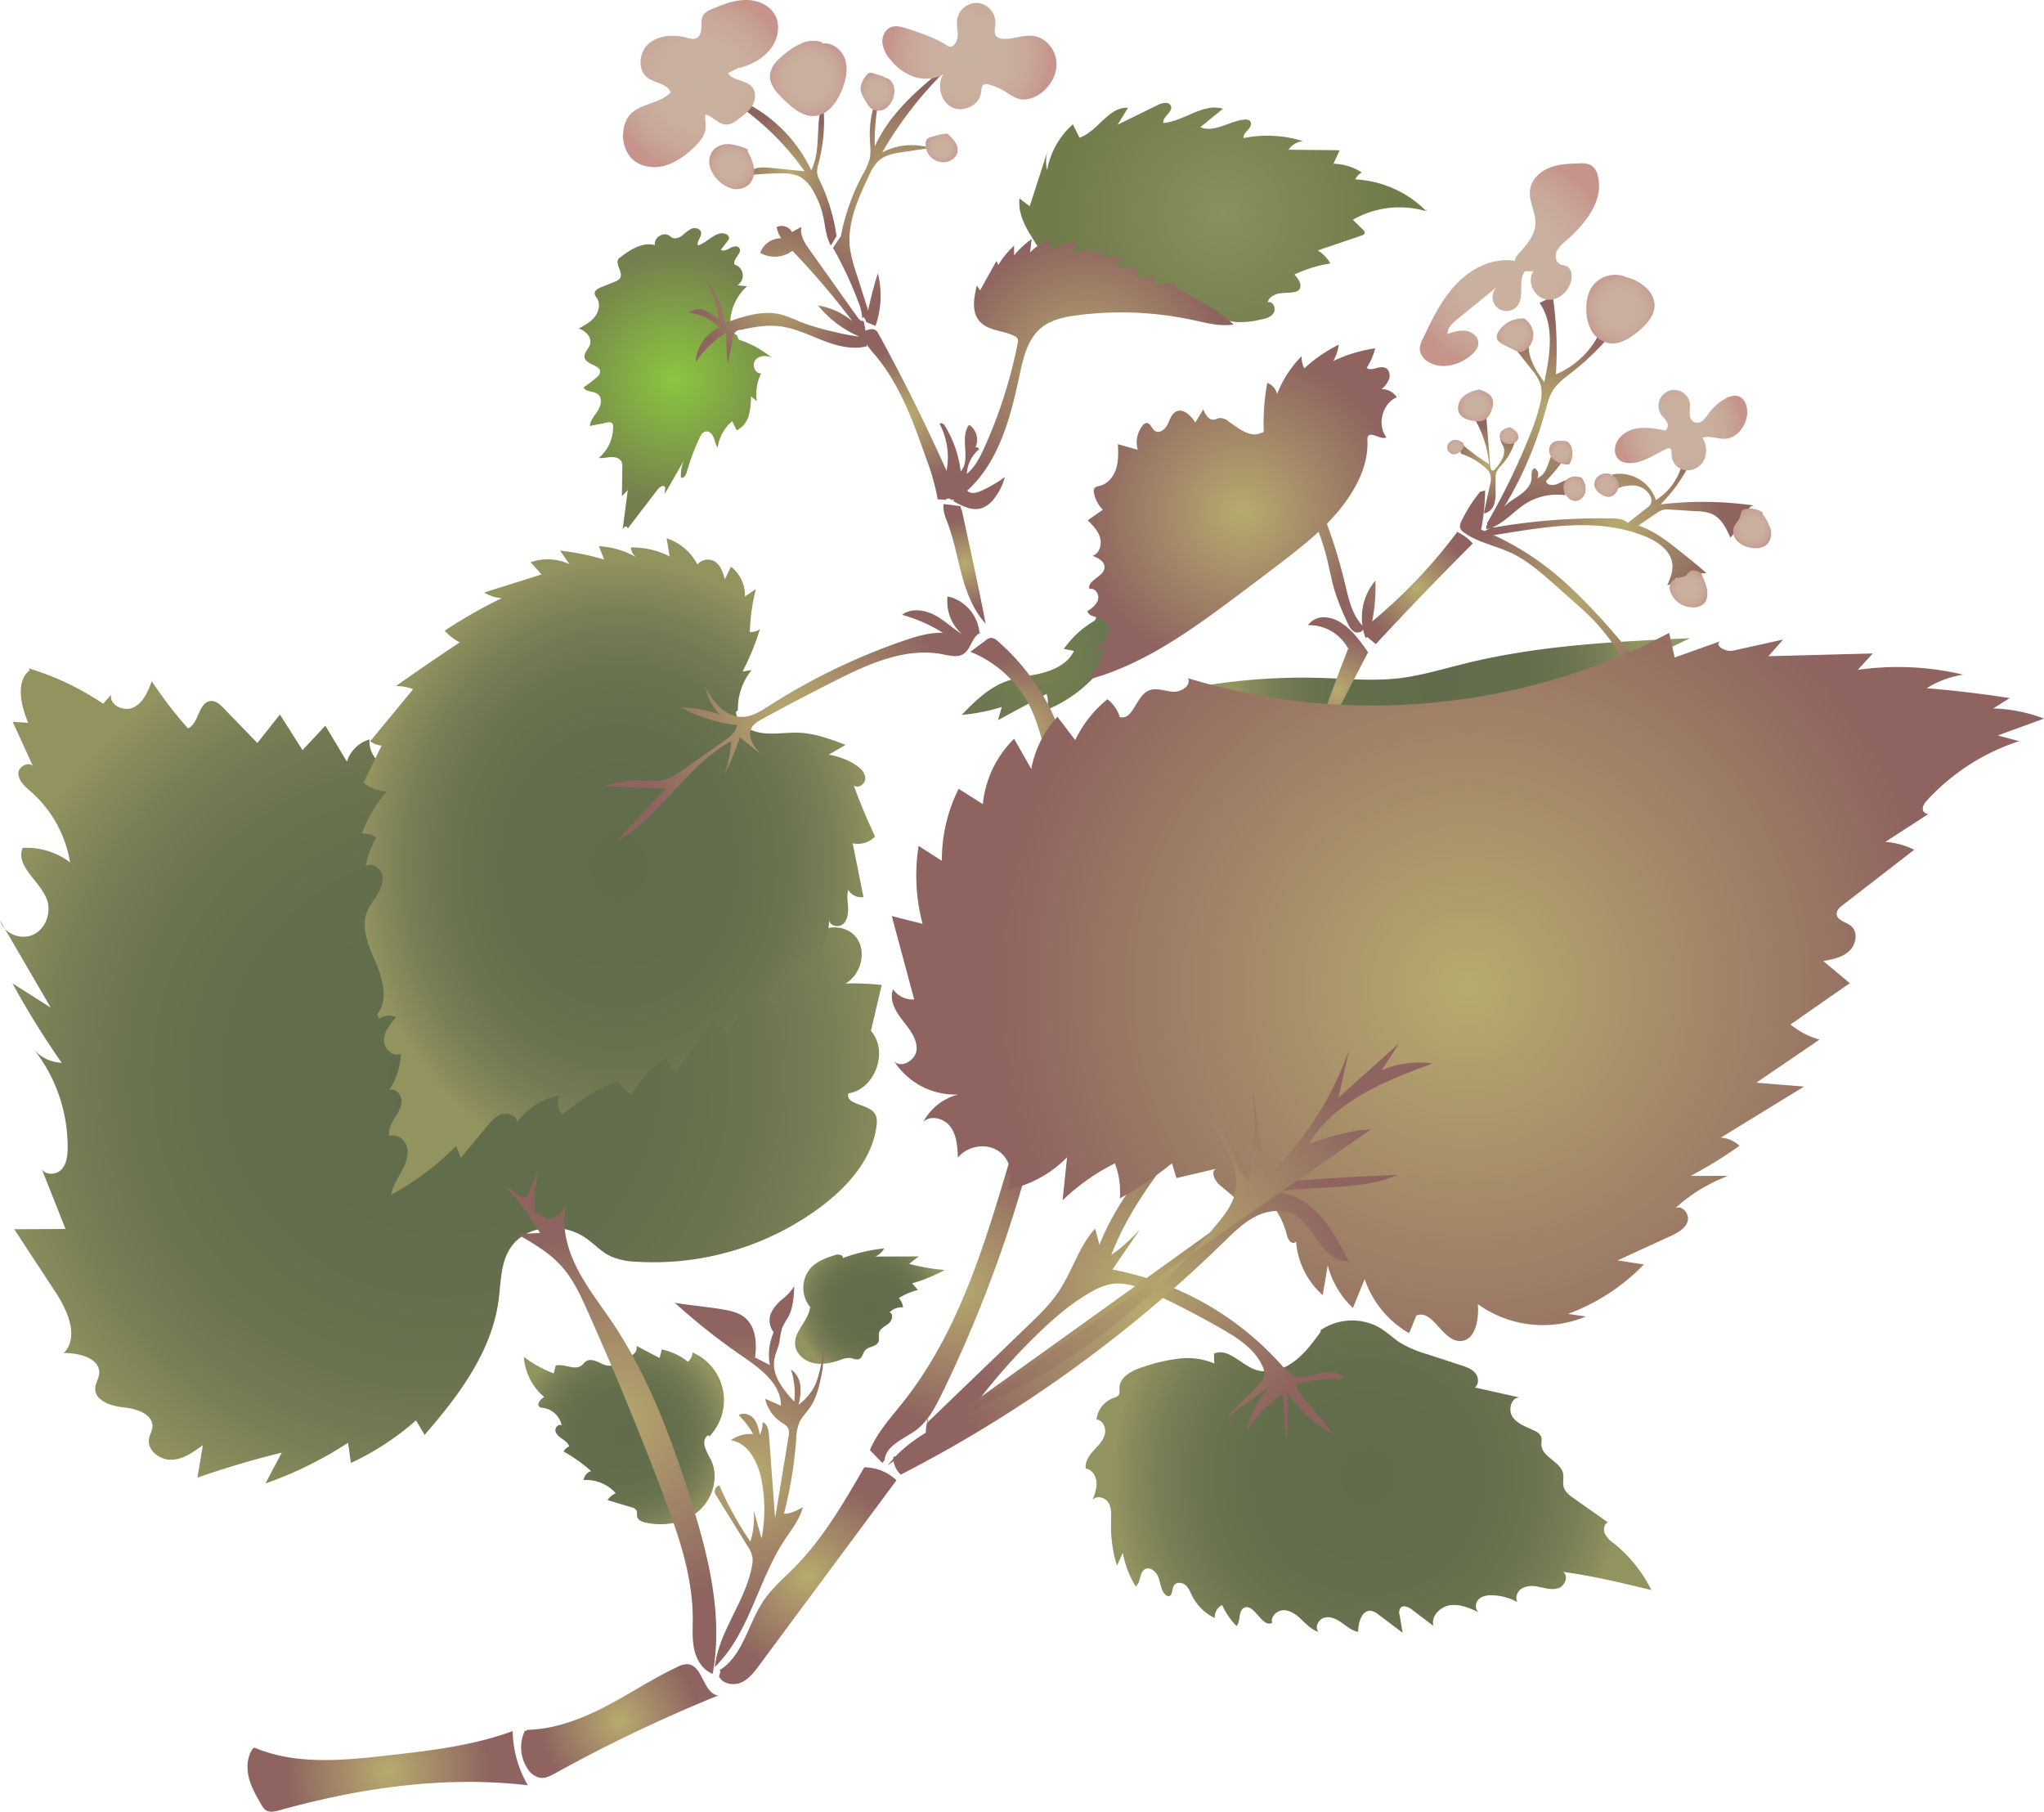<svg xmlns="http://www.w3.org/2000/svg" xmlns:xlink="http://www.w3.org/1999/xlink" viewBox="0 0 775.74 687.47"><defs><style>.cls-1{fill:url(#radial-gradient);}.cls-2{fill:url(#New_swatch_1);}.cls-3{fill:url(#radial-gradient-2);}.cls-4{fill:url(#New_swatch_4);}.cls-5{fill:url(#New_swatch_4-2);}.cls-6{fill:url(#New_swatch_4-3);}.cls-7{fill:url(#New_swatch_4-4);}.cls-8{fill:url(#New_swatch_4-5);}.cls-9{fill:url(#New_swatch_4-6);}.cls-10{fill:url(#New_swatch);}.cls-11{fill:url(#New_swatch-2);}.cls-12{fill:url(#New_swatch-3);}.cls-13{fill:url(#New_swatch-4);}.cls-14{fill:url(#New_swatch-5);}.cls-15{fill:url(#New_swatch-6);}.cls-16{fill:url(#New_swatch-7);}.cls-17{fill:url(#New_swatch-8);}.cls-18{fill:url(#New_swatch-9);}.cls-19{fill:url(#New_swatch-10);}.cls-20{fill:url(#New_swatch-11);}.cls-21{fill:url(#New_swatch-12);}.cls-22{fill:url(#New_swatch-13);}.cls-23{fill:url(#New_swatch-14);}.cls-24{fill:url(#New_swatch-15);}.cls-25{fill:url(#New_swatch-16);}.cls-26{fill:url(#New_swatch-17);}.cls-27{fill:url(#New_swatch-18);}.cls-28{fill:url(#New_swatch-19);}.cls-29{fill:url(#New_swatch-20);}.cls-30{fill:url(#New_swatch-21);}.cls-31{fill:url(#New_swatch-22);}.cls-32{fill:url(#New_swatch-23);}.cls-33{fill:url(#New_swatch-24);}.cls-34{fill:url(#New_swatch-25);}.cls-35{fill:url(#New_swatch-26);}.cls-36{fill:url(#New_swatch-27);}.cls-37{fill:url(#New_swatch_5);}.cls-38{fill:url(#New_swatch_5-2);}.cls-39{fill:url(#New_swatch_5-3);}.cls-40{fill:url(#New_swatch_5-4);}.cls-41{fill:url(#New_swatch_5-5);}.cls-42{fill:url(#New_swatch_5-6);}.cls-43{fill:url(#New_swatch_5-7);}.cls-44{fill:url(#New_swatch_5-8);}.cls-45{fill:url(#New_swatch_5-9);}.cls-46{fill:url(#New_swatch_5-10);}.cls-47{fill:url(#New_swatch_5-11);}.cls-48{fill:url(#New_swatch_5-12);}.cls-49{fill:url(#New_swatch_5-13);}.cls-50{fill:url(#New_swatch_5-14);}.cls-51{fill:url(#New_swatch_5-15);}.cls-52{fill:url(#New_swatch_5-16);}.cls-53{fill:url(#New_swatch_5-17);}.cls-54{fill:url(#New_swatch_5-18);}</style><radialGradient id="radial-gradient" cx="464.16" cy="80.63" r="62.13" gradientUnits="userSpaceOnUse"><stop offset="0" stop-color="#87915d"/><stop offset="1" stop-color="#717c4b"/></radialGradient><radialGradient id="New_swatch_1" cx="395.39" cy="253.55" r="25.61" gradientUnits="userSpaceOnUse"><stop offset="0" stop-color="#76814f"/><stop offset="1" stop-color="#6b7751"/></radialGradient><radialGradient id="radial-gradient-2" cx="256.27" cy="143.88" r="48.1" gradientUnits="userSpaceOnUse"><stop offset="0" stop-color="#8cc63f"/><stop offset="1" stop-color="#747f4e"/></radialGradient><radialGradient id="New_swatch_4" cx="167.32" cy="408.3" r="179.89" gradientUnits="userSpaceOnUse"><stop offset="0" stop-color="#616c4c"/><stop offset="0.45" stop-color="#636e4d"/><stop offset="0.66" stop-color="#6b7450"/><stop offset="0.82" stop-color="#787e55"/><stop offset="0.95" stop-color="#8a8c5c"/><stop offset="1" stop-color="#92935f"/></radialGradient><radialGradient id="New_swatch_4-2" cx="330.17" cy="495.65" r="28.34" xlink:href="#New_swatch_4"/><radialGradient id="New_swatch_4-3" cx="236.76" cy="544.58" r="40.17" xlink:href="#New_swatch_4"/><radialGradient id="New_swatch_4-4" cx="545.87" cy="258.65" r="76.44" xlink:href="#New_swatch_4"/><radialGradient id="New_swatch_4-5" cx="519.35" cy="560.34" r="96.81" xlink:href="#New_swatch_4"/><radialGradient id="New_swatch_4-6" cx="234.72" cy="328.8" r="98.3" gradientTransform="translate(0 -59.37) scale(1 1.18)" xlink:href="#New_swatch_4"/><radialGradient id="New_swatch" cx="147.15" cy="672.18" r="39.14" gradientUnits="userSpaceOnUse"><stop offset="0" stop-color="#b7ab6f"/><stop offset="1" stop-color="#8e6360"/></radialGradient><radialGradient id="New_swatch-2" cx="235.16" cy="653.1" r="30.52" xlink:href="#New_swatch"/><radialGradient id="New_swatch-3" cx="231.72" cy="539.5" r="73.34" xlink:href="#New_swatch"/><radialGradient id="New_swatch-4" cx="284.43" cy="560.38" r="54.88" xlink:href="#New_swatch"/><radialGradient id="New_swatch-5" cx="306.55" cy="597.95" r="37.59" xlink:href="#New_swatch"/><radialGradient id="New_swatch-6" cx="516.23" cy="429.51" r="2.48" xlink:href="#New_swatch"/><radialGradient id="New_swatch-7" cx="430.84" cy="486.69" r="70.92" xlink:href="#New_swatch"/><radialGradient id="New_swatch-8" cx="362.71" cy="488.46" r="52.49" xlink:href="#New_swatch"/><radialGradient id="New_swatch-9" cx="387.88" cy="278.25" r="29.09" xlink:href="#New_swatch"/><radialGradient id="New_swatch-10" cx="300.7" cy="272.71" r="60.4" xlink:href="#New_swatch"/><radialGradient id="New_swatch-11" cx="366.06" cy="213.99" r="17.03" xlink:href="#New_swatch"/><radialGradient id="New_swatch-12" cx="412.46" cy="141.88" r="53.56" xlink:href="#New_swatch"/><radialGradient id="New_swatch-13" cx="345.1" cy="157.29" r="25.93" xlink:href="#New_swatch"/><radialGradient id="New_swatch-14" cx="340.21" cy="72.66" r="39.9" xlink:href="#New_swatch"/><radialGradient id="New_swatch-15" cx="300.01" cy="65.87" r="22.98" xlink:href="#New_swatch"/><radialGradient id="New_swatch-16" cx="295.2" cy="111.82" r="30.21" xlink:href="#New_swatch"/><radialGradient id="New_swatch-17" cx="484.15" cy="199.2" r="37.33" xlink:href="#New_swatch"/><radialGradient id="New_swatch-18" cx="537.88" cy="223.15" r="21.16" xlink:href="#New_swatch"/><radialGradient id="New_swatch-19" cx="507.8" cy="261.86" r="21.13" xlink:href="#New_swatch"/><radialGradient id="New_swatch-20" cx="594.95" cy="230.2" r="42.55" xlink:href="#New_swatch"/><radialGradient id="New_swatch-21" cx="614.42" cy="198.9" r="39.74" xlink:href="#New_swatch"/><radialGradient id="New_swatch-22" cx="564.52" cy="175.9" r="15.27" xlink:href="#New_swatch"/><radialGradient id="New_swatch-23" cx="587.34" cy="156.61" r="35.26" xlink:href="#New_swatch"/><radialGradient id="New_swatch-24" cx="557.07" cy="374.51" r="181.46" xlink:href="#New_swatch"/><radialGradient id="New_swatch-25" cx="434.72" cy="496.36" r="81.09" xlink:href="#New_swatch"/><radialGradient id="New_swatch-26" cx="440.36" cy="475.99" r="92.46" xlink:href="#New_swatch"/><radialGradient id="New_swatch-27" cx="471.41" cy="194.33" r="61.14" xlink:href="#New_swatch"/><radialGradient id="New_swatch_5" cx="572.82" cy="100.44" r="40.54" gradientUnits="userSpaceOnUse"><stop offset="0" stop-color="#c9b1a0"/><stop offset="0.51" stop-color="#c9af9e"/><stop offset="0.75" stop-color="#c8a799"/><stop offset="0.94" stop-color="#c79b90"/><stop offset="1" stop-color="#c6948b"/></radialGradient><radialGradient id="New_swatch_5-2" cx="614.97" cy="117.28" r="14.49" xlink:href="#New_swatch_5"/><radialGradient id="New_swatch_5-3" cx="574.98" cy="127.06" r="7.49" xlink:href="#New_swatch_5"/><radialGradient id="New_swatch_5-4" cx="560" cy="153.82" r="7.12" xlink:href="#New_swatch_5"/><radialGradient id="New_swatch_5-5" cx="552.4" cy="169.68" r="3.31" xlink:href="#New_swatch_5"/><radialGradient id="New_swatch_5-6" cx="572.73" cy="165.29" r="3.78" xlink:href="#New_swatch_5"/><radialGradient id="New_swatch_5-7" cx="592.35" cy="171.77" r="4.97" xlink:href="#New_swatch_5"/><radialGradient id="New_swatch_5-8" cx="597.59" cy="185.47" r="4.96" xlink:href="#New_swatch_5"/><radialGradient id="New_swatch_5-9" cx="609.7" cy="184.13" r="5.05" xlink:href="#New_swatch_5"/><radialGradient id="New_swatch_5-10" cx="638.03" cy="163.14" r="23.26" xlink:href="#New_swatch_5"/><radialGradient id="New_swatch_5-11" cx="664.99" cy="200.52" r="8.22" xlink:href="#New_swatch_5"/><radialGradient id="New_swatch_5-12" cx="640.81" cy="223.5" r="7.91" xlink:href="#New_swatch_5"/><radialGradient id="New_swatch_5-13" cx="357.4" cy="56.11" r="6.44" xlink:href="#New_swatch_5"/><radialGradient id="New_swatch_5-14" cx="367.91" cy="21.29" r="30.56" xlink:href="#New_swatch_5"/><radialGradient id="New_swatch_5-15" cx="333.05" cy="34.8" r="7.61" xlink:href="#New_swatch_5"/><radialGradient id="New_swatch_5-16" cx="306.76" cy="29.76" r="16.09" xlink:href="#New_swatch_5"/><radialGradient id="New_swatch_5-17" cx="265.89" cy="31.69" r="34.12" xlink:href="#New_swatch_5"/><radialGradient id="New_swatch_5-18" cx="277.69" cy="63.24" r="9.52" xlink:href="#New_swatch_5"/></defs><g id="Layer_2" data-name="Layer 2"><g id="Middle-flower-cluster"><g id="Middle-flower-cluster-2" data-name="Middle-flower-cluster"><path class="cls-1" d="M540.73,80a35.65,35.65,0,0,0-27.29,3.39l3.86,3.81c.37.36.77.84.62,1.33s-.62.64-1,.79l-16.79,5.71a13.91,13.91,0,0,1,4.76,4.94,49.85,49.85,0,0,0-13.64,4.21c1.66,1.64,3.32,4.5,1.51,6a3.39,3.39,0,0,1-1.5.63c-1.9.41-3.89.21-5.8.56s-3.9,1.47-4.36,3.36c1.88-.66,3.33,2.27,2.28,4s-3.23,2.22-5.19,2.6a32.66,32.66,0,0,1-8.62.9c-4.2-.3-8.09-2.19-11.87-4l-11.95-5.86a11.91,11.91,0,0,0-3.43-1.26,17.18,17.18,0,0,0-4.4.27c-8.27.88-16-3.71-23.88-6.37-5.24-1.76-10.92-2.79-15.28-6.18a30.73,30.73,0,0,1-6.64-8c-3-4.68-5.89-10-5.17-15.52l3.84,2.95,6.81-21a14.39,14.39,0,0,0-.21,7.37,30.43,30.43,0,0,1,9.8-17.46l2.5,5.09c7-2.4,11-11.81,18.38-11.35l-3.91,6.44,15.27-7.53c1.65-.82,4.15-1.36,4.91.32,1,2.28-3.15,4.06-2.85,6.54,7.87-.65,15.1-7.7,22.66-5.41l-8.62,7c5.35,2.28,11-2.4,16.85-2.88a2.5,2.5,0,0,1,1.94.45c.93.87.26,2.43-.6,3.36s-2,2-1.76,3.21a45.3,45.3,0,0,1,22.56,1.15A7.64,7.64,0,0,0,489,56.82l19.43.19-2.36,5.15a20.06,20.06,0,0,1,10.76,3.3,5.25,5.25,0,0,0-2.43,2.62A40.88,40.88,0,0,1,541.19,80C541.55,79.63,541.91,79.27,540.73,80Z"/><path class="cls-2" d="M414.92,235.86a37,37,0,0,0-11.18,10.4l3.84.74c-2.05,4.47-6.87,7-11.62,8.28s-9.73,1.63-14.33,3.37c-6.56,2.48-11.76,7.55-16.62,12.62a68.42,68.42,0,0,0,15.19-3l-1.44,5,18.45-9.95a9.31,9.31,0,0,1-.08,6.1,51.72,51.72,0,0,0,27.7-27,7.54,7.54,0,0,0,.86-4.38,5.47,5.47,0,0,0-4-3.83,18.31,18.31,0,0,0-5.84-.31C415.92,234.29,416.3,235,414.92,235.86Z"/><path class="cls-3" d="M280.44,128.89a39.89,39.89,0,0,1,12.49,6.85c-2.06-1-4.9-.88-6.29.95s-.05,5.19,2.24,5a17.55,17.55,0,0,0-1.64,10.52L285,150.41a26.47,26.47,0,0,1-.86,7.33,8.8,8.8,0,0,1-4.54,5.57l-1.72-3.48a16.25,16.25,0,0,0-5.51,10c-.82-1.07-1-2.48-1.49-3.74s-1.58-2.52-2.92-2.36-2,1.44-2.55,2.59a89.78,89.78,0,0,0-4.83,13c-.31,1.06-1.17,2.4-2.15,1.9a13.31,13.31,0,0,1,1.21-6.58l-7.37,12.79.19-2.59c-.71-1-2.2,0-2.94,1l-11.43,14.93c.42-.39-.27-1.13-.82-.94s-.79.81-1,1.35l2-15.24-2.25,2.35.16-10.81a4.92,4.92,0,0,0-.32-2.26c-.66-1.39-2.43-1.85-4-1.77s-3.07.54-4.59.33a15.44,15.44,0,0,0,5.42-11.87,1.81,1.81,0,0,0-.39-1.33,2,2,0,0,0-1.81-.24l-6.65,1.3c.2-2.23,1.92-4,3.1-5.88s1.72-4.74,0-6.13-4.57-.73-5.46-2.61a52.41,52.41,0,0,0,4.88-3.77,3.4,3.4,0,0,0,1.36-1.91c.43-2.83-5.12-2.79-5.83-5.56-.47-1.82,1.49-3.3,2.05-5.08.81-2.64-1.69-5.27-4.36-6,2.25-1.2,4.57-2.45,6.14-4.45s2.22-5,.84-7.12a4.13,4.13,0,0,1-.87-1.62c-.15-1.22,1.22-2,2.36-2.48l5.35-2.15a4,4,0,0,0,1.86-1.2c1.51-2.15-2-5.38-.48-7.53,4-3.15,8.87-6.49,13.79-5.13-.55-2.65,2.94-5.11,5.25-3.69.44.27.81.63,1.27.86,1.29.61,2.82,0,3.95-.9a15.05,15.05,0,0,1,3.42-2.51c1.33-.51,3.19-.1,3.56,1.27.48,1.72-1.65,3.36-1.18,5.08,3.73-1,6.61-5.49,10.32-4.45.84.23,1.69,1,1.51,1.84a2.33,2.33,0,0,1-.48.87l-2.64,3.44c1.09.65,2.44-.09,3.55-.71s2.7-1,3.46,0c1.39,1.86-2.6,4.11-1.79,6.28a4.35,4.35,0,0,1,1.09,7.86l3.64.37a19.68,19.68,0,0,0-6.24,17l2.43,1.62c.13.08.27.2.23.34S279.63,127.63,280.44,128.89Z"/><path class="cls-4" d="M12.14,253.78c-6.48,3.82-4.38,13.59-1.44,20.52l-5.88-.39,8,17.53c-.73-2.92-5.85-1-5.83,2s2.7,5.21,5,7.21a45.6,45.6,0,0,1,14.6,26.59,27.46,27.46,0,0,0-18-5.48c-2.81,7,6.56,12.49,9.18,19.52,1.83,4.9-.34,11.11-5.06,13.37S1.47,354.32,0,349.29L19.27,382.4,4.71,373.13a322.88,322.88,0,0,0,18.7,30.17,14.54,14.54,0,0,1-10.47-5,60,60,0,0,1,12.74,37.19c0,3-.39,6.32-2.52,8.46s-6.56,2-7.53-.87l9.24,23.3-19.47.09L21,490.23c4.67,7.09,9.14,17.17,3.19,23.22,5.93-.1,14.11,2.08,13.43,8-.21,1.81-1.35,3.43-1.47,5.25-.3,4.89,6.07,6.92,10.94,7.39s11.23,2.68,10.74,7.55c-.15,1.5-1,2.84-1.27,4.31-.79,4.38,4,8.11,8.49,8S73.41,551,77,548.41l-2.07,12.32q15.77-5.51,32-9.48l-6.2,11.7a144.17,144.17,0,0,0,31.38-15.46l1.06,7.67A102.2,102.2,0,0,0,157.89,539l3.26,5.5c12.92-14.86,25.43-31.48,28.06-51,.91-6.74.71-14,4.38-19.73,5.83-9.13,19.93-10.12,28.8-3.91,3.27,2.29,6,5.36,9.65,7a26.12,26.12,0,0,0,9.23,1.92,106.27,106.27,0,0,0,70.66-21.12c10-7.59,19.06-17.84,20.72-30.29.22-1.65.28-3.45-.66-4.82-2.57-3.77-11.23-3.24-10-7.63,10.14-1.55,15.37-16,8.55-23.71l4.08-17.43a96.85,96.85,0,0,0-13.73-.55c5.79-3.35,8.14-11.89,4.22-17.31s-13.59-5.39-16.88.43c-2.35-2-1.05-5.86.91-8.21s4.6-4.67,4.57-7.74c-.06-4.27-5.34-6.56-9.59-6.11s-8.29,2.52-12.56,2.37c-6.11-.22-11.11-4.85-17-6.65-8.93-2.76-18.39,1.35-26.83,5.38a164.3,164.3,0,0,0-13.42-32.84,24.19,24.19,0,0,0-7.18,17.44c-1.26-6.45-3.58-14.1-9.94-15.77-9.19-2.41-20.45,9.66-26.86,2.64-2.87-3.14-3.21-9.32-7.45-9.67-1.9-.16-3.59,1.13-5.06,2.35l-8.14,6.78c-2-2.7-1.47-6.38-1.63-9.72s-1.9-7.32-5.23-7.43c-2.15-.06-3.91,1.54-5.8,2.56-7.23,3.92-17.56-2.95-16.75-11.13a12.6,12.6,0,0,0-8.6,8.45l-8.19-13.67-8.67,9.27-8.58-13.5-8.56,10.81L85,268.87c-1.38-1.43-3-3-5-2.84-4.7.3-4.37,8.4-8.64,10.39A154,154,0,0,1,57.6,258.49c-1.42,3.84-3.13,8-6.78,9.89s-9.4-.74-8.66-4.77l-3,3.46A104.2,104.2,0,0,0,11,253.65C11.17,254.29,11.32,254.92,12.14,253.78Z"/><path class="cls-5" d="M307.77,496.33a11.48,11.48,0,0,1,0-15.26c2.49-2.61,6.07-3.83,9.51-4.91,1.19-.37,3.22.38,2.4,1.32a65,65,0,0,1,15.91-3.75,7.56,7.56,0,0,1-3.32,3.11l16.43-.06-3.65,2.83a76.24,76.24,0,0,0,13.5,2.32A61.44,61.44,0,0,1,346.17,487l2.2,2.53a24.06,24.06,0,0,0-7.25,3.08,6.71,6.71,0,0,1,1.64,3.48A6.58,6.58,0,0,0,337.6,498c1.64.55,1,3.14-.32,4.22s-3.24,1.85-3.65,3.53c-.29,1.14.23,2.42-.24,3.49-.82,1.87-3.72,1.65-5.05,3.19-.86,1-1,2.67-2.15,3.25s-2.34-.2-3.54-.36a7.86,7.86,0,0,0-3.51.68c-3.33,1.15-6.92,2-10.37,1.27s-6.69-3.47-7-7c-.44-5.18,5.16-9.05,5.64-14.2C307.42,496.18,307.42,496.25,307.77,496.33Z"/><path class="cls-6" d="M269.08,545.23a19.75,19.75,0,0,0-6.26-32,4.6,4.6,0,0,1-1.75,3.51,23.56,23.56,0,0,0-9.89-4.65l-.86,3.25-8.7-4.59a3.28,3.28,0,0,1-3.74,3.81c-1.06-.25-2.42-.95-3,0-.32.46-.17,1.1-.24,1.66-.27,2.33-3.69,2.46-5.81,1.47s-4.67-2.41-6.58-1c-.56.4-.95,1-1.49,1.43-2.64,2.12-6.6-.76-9.88.07l-.71,3a44.25,44.25,0,0,1-11.35-6.29,21.8,21.8,0,0,0,7.76,15.27c-1.53.77-3.17,2.91-1.71,3.8a2.66,2.66,0,0,0,1.18.28,8.41,8.41,0,0,1,7.13,6.67c-1.12-.75-2.62.76-2.38,2.08s1.42,2.22,2.53,3,2.33,1.58,2.67,2.88a4.42,4.42,0,0,0-2.11,1.94,59.29,59.29,0,0,1,10.48,7.45,3.87,3.87,0,0,0-2.86,3.38,15,15,0,0,1,12.18,5,7.31,7.31,0,0,0-3.12,2.6L239.7,572a2.87,2.87,0,0,1,1.85,1.16c.39.74.08,1.65.28,2.45.33,1.27,1.79,1.85,3.07,2.15,6.95,1.6,14.75.35,20.17-4.28s7.86-12.85,4.85-19.31a42.65,42.65,0,0,1-2.34-4.81c-.53-1.71-.42-3.79,1.06-4.58C268.83,544.59,269,544.4,269.08,545.23Z"/><path class="cls-7" d="M452.61,261a228.79,228.79,0,0,1,49.22-3.73c9.71.31,19.46,1.24,29.11.12,8.29-1,16.32-3.43,24.42-5.44,28-7,57-8.49,85.92-9.74,0,.11,0,.22-.14.08l-36.26,17.42a23.87,23.87,0,0,1-4.8,1.9,29.79,29.79,0,0,1-6.05.52c-11.18.41-22,3.94-32.85,6.61a217.74,217.74,0,0,1-68.25,5.66c-15.11-1.14-30.67-4.11-42.47-13.58C451.1,261.39,451.75,261.92,452.61,261Z"/><path class="cls-8" d="M500.91,505.83c-3.07,4.16-6.23,8.4-10.49,11.33s-9.93,4.35-14.7,2.34c-5.15-2.17-9.89-8.12-15-5.83l.11,3.74a26.36,26.36,0,0,0-12.92-1.91,66.54,66.54,0,0,0-13.73,3.11c-4.24,1.31-9.29,3.71-9.33,8.15,0,.94.2,2-.38,2.73a3.68,3.68,0,0,1-1.85,1,9.87,9.87,0,0,0-6.47,8.2c2.51.18,3.8,3.38,3.11,5.8s-2.64,4.22-4.31,6.09-3.24,4.21-2.88,6.7c2.35.36,3.92,2.81,4.09,5.19s-.72,4.68-1.59,6.89c1.33-2.07,4.83-1.22,6.11.88s1.05,4.74,1,7.2a50.85,50.85,0,0,0,2.22,16.67l2.24-4.83A37.45,37.45,0,0,0,431,602c2.06-1.46,1.32-5.23,3.5-6.5,2-1.17,4.42,1,5.19,3.18s.89,4.77,2.54,6.4a1.82,1.82,0,0,0,1.28.62c1.58-.07,1.2-2.58,2-4s3.1-1.29,4.37-.22,1.86,2.72,2.61,4.2A18.6,18.6,0,0,0,461,614a5.25,5.25,0,0,1,2.81-4.93,28,28,0,0,0,5.5,8c1.63-2,.53-5.65,2.76-6.88,3.91-2.15,6.9,7.85,10.76,5.6-.74-2.49,2.06-4.89,4.65-4.75s4.78,1.93,6.65,3.73,3.78,3.78,6.28,4.48c-1.61-1.73,0-4.84,2.31-5.4s4.64.62,6.58,2,3.82,2.95,6.13,3.44c0-3.57,1.42-8.48,5-8a6.22,6.22,0,0,1,2.74,1.42l9.15,6.88-1.14-6.69a3.28,3.28,0,0,1,.33-2.74c1.06-1.25,3.07-.31,4.38.67L544,617c-1-3.67,2.58-7.32,6.36-7.84s7.48,1.11,10.94,2.7c-1.65-1-1.47-3.68-.06-5s3.5-1.57,5.43-1.48a21.33,21.33,0,0,1,9.26,2.61c-1.09-1.74-.06-4.21,1.71-5.26a8.76,8.76,0,0,1,6-.61c2.62.47,5.36,1.41,7.87.53s3.93-4.79,1.65-6.16c11.33,1.52,22.46,4.21,33.56,6.9a52.91,52.91,0,0,0-14.2-17.69,10.87,10.87,0,0,1-3.42-3.63c-.71-1.52-.39-3.67,1.13-4.38l-12.81-9c-1.67-1.18-3.46-2.52-4-4.5-.42-1.64.15-3.39-.19-5-.92-4.58-8-6.2-8.23-10.86-.06-1,.26-2.13-.09-3.12A4.41,4.41,0,0,0,582.5,543c-3-1.49-6.41-2.5-8.36-5.18s-.64-7.71,2.67-7.48l-17.07-3.82c1.67-1.21,1.46-3.94.12-5.51s-3.4-2.28-5.36-2.92l-13-4.25a43.39,43.39,0,0,1-9.94-4.2c-2.74-1.73-5.07-4.06-7.85-5.74A21.23,21.23,0,0,0,501,504.91C501.1,504.86,501.54,505,500.91,505.83Z"/><path class="cls-9" d="M280.09,270.76a23.57,23.57,0,0,1,5.19-16.51l-3.47.61a95,95,0,0,0,6.6-16.13,5.75,5.75,0,0,1-3.85,1.09,78.28,78.28,0,0,1,2.28-16.26l-4.13,2.81a13.67,13.67,0,0,0-5.32-11.32l-2.31,4.84c-.71-2.7-1.66-5.7-4.14-7a5.2,5.2,0,0,0-6.25,1.33A20.11,20.11,0,0,0,253,204.29l1.14,6.86a31.26,31.26,0,0,0-14.7-3.41,5,5,0,0,0,2,3.7,32.38,32.38,0,0,0-14.15-4.19l2,5.09a95.08,95.08,0,0,0-16.7-3.38l3.51,5.13a19.48,19.48,0,0,0-14.73-.72l4.17,4.61-21.8,6.88a15.2,15.2,0,0,0,6.67,2.14,181.17,181.17,0,0,0-21.63,12.34,19.52,19.52,0,0,0,5.71,4.42q-12.24,8.13-24.24,16.6a16.55,16.55,0,0,1,6.53,1.19L140.5,281.3a8,8,0,0,0,4.34,1.61l-6.93,14.15a15.55,15.55,0,0,0,8.78,3.29,54.13,54.13,0,0,0-9.36,16,8.55,8.55,0,0,1,5.53,1.45,31,31,0,0,0-4,10.84c2.28-1.33,5.39.56,6.12,3.09s-.26,5.24-1.61,7.5-3.09,4.31-4.05,6.76c-2.5,6.35.74,13.34,3.42,19.62s4.66,14.16.31,19.42a2.64,2.64,0,0,1,.78,1.59,6.49,6.49,0,0,1,6.53-.59c-2.22,2.5-4.57,5.29-4.66,8.63s3.56,6.77,6.48,5.14a27.27,27.27,0,0,1-4.48,13.84c2.27-.86,4.65,1.64,4.69,4.07s-1.38,4.59-2.67,6.65-2.51,4.42-2,6.8c2.91-1.19,6.25,1.51,6.84,4.6s-.76,6.21-2.29,9-3.32,5.48-3.74,8.6a105.82,105.82,0,0,0,24.57-18.47l1.78,4.48,10-12c1.57-1.88,3.27-3.85,5.61-4.57s5.43.47,5.77,2.9a26.84,26.84,0,0,1,16-10.08,6.84,6.84,0,0,0,1.22,7.38,74.67,74.67,0,0,1,21.12-12.88,10.65,10.65,0,0,0,5.4,5.16,33.92,33.92,0,0,1,12.46-13.72l4,5.7L269.86,388a17.75,17.75,0,0,1,6.7,4.86,39.25,39.25,0,0,1,11.74-16.55,23,23,0,0,1,5.39,5.31L303,363.41a7.38,7.38,0,0,0,5.68,2.21,28.7,28.7,0,0,0,6-16.63c0,2.28,3.41,3.18,5.18,1.74s2.09-4,2-6.27-.6-4.61.09-6.78a5.7,5.7,0,0,0,5.77,2.75L323.61,320a9.06,9.06,0,0,0,8.51-2.54Q327.61,307.93,324,298c1.62,1.53,4.52-.56,4.4-2.79s-2-3.92-3.9-5.1a26.72,26.72,0,0,0-10-3.72l6.45-3.73c-5.63-2.13-11.39-4.29-17.41-4.59-4.71-.22-9.45.7-14.12.11s-9.61-3.29-10.12-8a5.17,5.17,0,0,1,.65-.58A5.22,5.22,0,0,1,280.09,270.76Z"/><path class="cls-10" d="M96,663.47c-2.23,3.11-2.49,7.28-1.58,11s2.86,7.07,4.78,10.37a6.14,6.14,0,0,0,1.57,2c1.49,1.07,3.53.61,5.29.12,30.62-8.51,62.69-13.18,94.26-9.49a42,42,0,0,1-5.74-20.57c-15.15,5.59-31.38,7.44-47.42,9.25-17.06,1.93-35.1,3.72-50.83-3.07C96.57,663.14,96.78,663.21,96,663.47Z"/><path class="cls-11" d="M199.18,656.83a14.67,14.67,0,0,0,1.07,14.4,7.31,7.31,0,0,0,4.82,3.42c2,.24,3.9-.77,5.66-1.74a574.28,574.28,0,0,1,61.8-29.49c-5.72-.9-5.77-11.46-11.54-11.89a8,8,0,0,0-3.93,1.05c-9.45,4.45-18.17,10.3-27.44,15.1s-19.39,8.61-29.85,8.77C200.06,656.6,200.34,656.74,199.18,656.83Z"/><path class="cls-12" d="M191.84,450.33a93.13,93.13,0,0,1,13.08,17.56l-8.65.42c6.07,3.48,12.26,7.06,16.92,12.29,4.32,4.85,7.09,10.86,9.74,16.79q15.38,34.35,28.7,69.58c5.73,15.15,11.23,30.78,11.28,47,0,4-.3,8.08.57,12s3.22,7.78,7,9.21c4.11-22.41-1.76-45.36-8.63-67.08-7.3-23.1-15.91-46.07-29.41-66.18-4.58-6.83-9.72-13.32-13.44-20.65s-6-15.76-4.25-23.8c-1.07,1.72-2.23,3.51-4,4.46s-4.39.71-5.37-1.07a5.48,5.48,0,0,0,2.35-4.07,8.26,8.26,0,0,1-2.27,4.42l-2.53-1a53.28,53.28,0,0,1,1.5-16.35l-3.41,8a3.82,3.82,0,0,1-1.69,2.2c-2.6,1.12-4.94-3.91-7.67-3C192.13,450.78,192.64,450.53,191.84,450.33Z"/><path class="cls-13" d="M256.05,494.32a234.92,234.92,0,0,0,25.54,20.24c6.89,4.72,14.88,10.53,14.8,18.88l-6-2.63a14.48,14.48,0,0,0,6,8.84c1.07.71,2.3,1.36,2.8,2.53a5.37,5.37,0,0,1,.08,3l-5.11,30.91-2.33-31.65c-.14-1.89-.61-4.21-2.43-4.73a9.6,9.6,0,0,1-1.05,4.84c-.4-2.15-.84-4.4-2.2-6.1s-4-2.63-5.8-1.42a30.24,30.24,0,0,1,5.47,7.16,12.76,12.76,0,0,0-8.49,2.38c6.74.95,10.4,8.42,11.69,15.11a58.37,58.37,0,0,1,0,22.16L286,573a29.81,29.81,0,0,1-1.23,12A127,127,0,0,1,273,563.67a2.43,2.43,0,0,0-1.58,3.22l12.23,19.71a11.79,11.79,0,0,1,1.92,4.28,10.06,10.06,0,0,1-.15,3.19c-2.34,13.55-12.64,24.88-14.14,38.54,13-12.7,16.24-32.33,26.12-47.63,2.7-4.19,6-8.17,7.31-13-2.37,1.26-4.75,2.51-7.16,2.43a162.2,162.2,0,0,0,4.61-28.12,18.79,18.79,0,0,1,1.23-6.54c.94-2,2.61-3.64,3.91-5.48,3-4.3,3.94-9.71,4.94-15.15l.56-10.88a59.12,59.12,0,0,1-2.68,15.44,2.08,2.08,0,0,0-.25.77,20.42,20.42,0,0,1-6.82,8.61,19.1,19.1,0,0,0,.69-7.24,8.69,8.69,0,0,0-3.55-6.14,29.21,29.21,0,0,1,1.24,12.21c-4.07-4.43-8.43-9.74-7.6-15.7.33-2.39,1.5-4.59,2-7a34.87,34.87,0,0,1,.95-5.11,33.65,33.65,0,0,1,2.36-4.27c1.91-3.54,2.13-7.71,2.31-11.72a21.41,21.41,0,0,1-4.7,5.09,14.38,14.38,0,0,0-4.26,5.4,7.44,7.44,0,0,0,1.14,7A21.26,21.26,0,0,0,292.17,518l-5.61-2.86c.73-5.36.34-11.57-3.79-15.06-2.59-2.18-6.12-2.81-9.47-3.36C267.79,495.86,257,494.74,256.05,494.32Z"/><path class="cls-14" d="M272.88,636.11c1.33,2.93,5.43,3.65,8.38,2.36s5-4,6.92-6.58l52.05-70.16A17.85,17.85,0,0,0,328,556.82c-7.72,13.36-15.56,26.88-26.39,37.88-4.06,4.12-8.54,7.9-11.78,12.69-6,8.81-7.8,21-16.86,26.49C273.31,633.88,273.65,633.88,272.88,636.11Z"/><path class="cls-15" d="M519.55,428.36c-2,.68-4.08,1.36-6.63,2.3"/><path class="cls-16" d="M351.78,540l38.34-36.92c4.23-4.07,8.5-8.19,11.75-13.08,5.1-7.65,7.6-17,13.78-23.81l1.59,6.16a105.59,105.59,0,0,1,38-46.93c-13,15.71-26.19,31.79-33.49,50.82a61.57,61.57,0,0,0,11-9.9l-10.56,15.43a114.55,114.55,0,0,1,63.94,36c1.5,1.68,3,3.47,5.15,4.27,3.12,1.17,6.55-.13,9.79-.92s7.3-.78,9.15,2a71.2,71.2,0,0,0-17.93,2c-.67,1.28.3,2.78,1.22,3.89q6.39,7.71,12.76,15.43a52,52,0,0,1-17.78-16.18,140.29,140.29,0,0,1-.24,19.45l-1.41-18.82a47.76,47.76,0,0,0-13.79,14.48A37.69,37.69,0,0,1,482,526l-16.81,12.14L477.21,526a7.86,7.86,0,0,0,2.58-4,6.56,6.56,0,0,0-.69-3.62c-2.86-6.41-9.17-10.5-15.25-14q-12.48-7.2-25.56-13.28c-5.34-2.48-11.17-4.87-17-3.75a23.72,23.72,0,0,0-6.74,2.67c-7.28,4-13.66,9.42-19.66,15.15a227.34,227.34,0,0,0-24.55,27.6c-3.74,5-7.36,10.17-12.36,13.87a5.22,5.22,0,0,1-2.8,1.26c-1.86.08-3.38-1.68-3.71-3.51s.24-3.69.5-5.66v-.25C352.28,538.52,352.53,538.52,351.78,540Z"/><path class="cls-17" d="M334.87,555.16l-4.73-4.88c2.95-7,8.24-12.66,12.93-18.61,20.63-26.18,30.54-59,40-90.94,2.21-7.46,5.14-15.78,12.23-19A499.44,499.44,0,0,1,357.41,529c-2.53,5.17-5.31,10.5-10,13.88S336,548.64,335.7,554.33C335.7,554.16,335.7,554,334.87,555.16Z"/><path class="cls-18" d="M403,305.63c-5.94-11.77-6.23-25.77-12.14-37.56a43.54,43.54,0,0,0-22.59-20.74l5.79-4.29a4,4,0,0,1,2-1,3.91,3.91,0,0,1,2.57,1.23A83.55,83.55,0,0,1,407,314.42a24.21,24.21,0,0,1-5.26-11.34C402,303.08,402.29,303.08,403,305.63Z"/><path class="cls-19" d="M371.7,240a15.53,15.53,0,0,0-12.09-13.68,16.71,16.71,0,0,0,5.44,14.3c-3.61-2.3-6.73-5.35-10.54-7.31s-8.75-2.59-12.17,0a58.93,58.93,0,0,1,15.5,6.81c-5.22-.13-10.32,1.44-15.26,3.15A238.85,238.85,0,0,0,292,267.77c-3.09,2-6.34,4.11-10,4.26-6.4.26-11.42-5.49-14.25-11.24a20.2,20.2,0,0,0,5.51,10.42,47.45,47.45,0,0,0-14.92-2.76,61.55,61.55,0,0,0,21.47,6.76c-.52,2.62-2.88,4.41-5.06,6L259.53,291.9c-2.48,1.74-5,3.53-8,4.15s-5.83.06-8.76,0c-4.65-.1-9.23,1-13.74,2.14q11.78.94,23.6,1l-18.52,19.92c16.86-9.38,26.47-28.67,43.42-37.88a51.63,51.63,0,0,1-2.43,12.49,124.45,124.45,0,0,0,5.71-13.9l8.06,6.43c-2.58-2.7-5.36-6.43-3.75-9.8.83-1.74,2.62-2.77,4.31-3.69q13.56-7.38,27.33-14.35c12.83-6.49,27-12.88,41.06-10.11,2.68.52,5.69,1.32,7.95-.21,2.86-1.94,3.21-6.86,6.49-8C372.43,240.2,372.62,240.26,371.7,240Z"/><path class="cls-20" d="M364.51,192.06l-6.39-.78c-.4,2.51.68,5,1.58,7.36,2.42,6.41,3.59,13.21,5.39,19.81s4.34,13.21,9,18.24C371.27,222,368,207.42,364.9,193,364.9,193.53,364.9,194.05,364.51,192.06Z"/><path class="cls-21" d="M360.91,189.65a7,7,0,0,1-2.38-5.72,42.9,42.9,0,0,1,.9-6.36A27.29,27.29,0,0,0,356.68,161c.06-.82,1.37-.3,1.8.4a42.74,42.74,0,0,1,6.13,17.5c4.08-4.62-.63-12.89,3.22-17.7a6.89,6.89,0,0,1,2.37,8.59,1.07,1.07,0,0,1,1.38.72,13,13,0,0,0-4.65,9.31c3.13-2.55,5-6.31,6.67-10a182.22,182.22,0,0,0,12.64-39.54,2.7,2.7,0,0,0-.07-1.82,2.51,2.51,0,0,0-1.12-.93c-4.31-2.2-10-1.91-13.23-5.55s-2.2-9-1.09-13.6l1.23,1.82L378.19,99l.68,1.56a33.25,33.25,0,0,1,6-7.33l0,3.66a37.62,37.62,0,0,1,6.69-6.23l-.63,5.17a15.15,15.15,0,0,1,8.38-4.73L398,95a50.73,50.73,0,0,1,11-3.68l-2,4.42a8.08,8.08,0,0,0,6-1.88l-.38,2.34,6-1.5-1.6,3.13a24,24,0,0,1,8.83,0,10.73,10.73,0,0,0-2.31,3.49,24.2,24.2,0,0,0,7.92,0,7.66,7.66,0,0,1-.32,3.71,25.16,25.16,0,0,0,6.93-.45,4.82,4.82,0,0,1-.36,2.75c1.58.63,3.35.1,5.05,0s3.78.47,4.14,2.14l6.69,3.75c5.14,2.87,10.34,5.8,14.55,9.91-5.07.83-10.19-.56-15.21-1.65a130.11,130.11,0,0,0-43.91-1.88c-4.91.63-10,1.64-13.84,4.79-5.21,4.28-6.84,11.42-8.24,18-3.38,16-7.8,32.83-19.86,43.8,1.18,1.41,3.44.89,5.13.14a46.78,46.78,0,0,0,9.18-5.34,22.94,22.94,0,0,1-4,8.09,10.55,10.55,0,0,1-4.76,3.74c-3.67,1.21-7.53-.83-11-2.75C362.2,189.88,362.61,189.61,360.91,189.65Z"/><path class="cls-22" d="M359,189.68l-3.12-.2a86.39,86.39,0,0,0-4.4-15.56c-4.94-14.08-10.1-28.52-19.89-39.79-2.14-2.46-4.66-5.6-3.35-8.59,1.4-.55,3.15-1.06,4.29-.08a4.09,4.09,0,0,1,.88,1.22q15.26,27.82,28,56.91a6.18,6.18,0,0,1,.77,3.58,2.65,2.65,0,0,1-2.82,2.07C359.45,189.07,359.5,188.89,359,189.68Z"/><path class="cls-23" d="M328.82,122.26l3.47,1.4a35.11,35.11,0,0,0,.88-20,143.62,143.62,0,0,0-3.69,14.16l-4.6-14.5a51.49,51.49,0,0,1-2.28-9c-1.21-9.62,3.07-19,7.24-27.75a17.1,17.1,0,0,1,3.47-5.42c2.52-2.35,6.14-3,9.54-3.47l10.21-1.54a24,24,0,0,0-18.26,1.72,147,147,0,0,1,29.53-36.21,12.63,12.63,0,0,0-3.62,2.28c-11.19,9-22.8,18.5-28.69,31.62a77.21,77.21,0,0,1,1.11-15.41c-1-.34-1.75,1-2,2a38.41,38.41,0,0,0-1,10.52c.11,2.6.47,5.24-.1,7.77a25,25,0,0,1-2.69,6,80.53,80.53,0,0,0-8.21,23.2l-3,4.41a143.12,143.12,0,0,1,9.56,20.37,18,18,0,0,1,1.52,6.55C327.48,120.34,327.81,119.68,328.82,122.26Z"/><path class="cls-24" d="M317.37,88.76a73,73,0,0,0-6.2-20.1,9.68,9.68,0,0,1-1.05-2.94,9.85,9.85,0,0,1,.51-3.64,64,64,0,0,0,1.71-23.5c-3.19,8.24-.44,18.09-4.48,26a55.3,55.3,0,0,0-21.63-23.8,4.31,4.31,0,0,0-2.28-.8c-.82,0-1.67.71-1.58,1.52a103.55,103.55,0,0,1,23,23.5L292,63.64c-3.12-.31-7.15-.09-8.21,2.86q5.61-.57,11.24-.72c3-.09,6.19,0,8.81,1.45a13.9,13.9,0,0,1,4.83,5.31,33.17,33.17,0,0,1,3.76,9.64c.81,3.72,1,7.69,2.92,11,.77-1.28,1.53-2.55,2.26-3.84C317.7,89.42,317.5,89.6,317.37,88.76Z"/><path class="cls-25" d="M325.2,120.06,307.13,94.63c-1.81-2.54-3.71-5.55-2.94-8.57l-3.62,2a4.49,4.49,0,0,0-5.82-1.9,12.09,12.09,0,0,0,1.7,4.25,8.43,8.43,0,0,0-7.94,5.56,11.16,11.16,0,0,0,12.21-.8,293.54,293.54,0,0,1,22.8,26.74,27.69,27.69,0,0,0-13.06-6,41.05,41.05,0,0,0,15.73,11.83,70.13,70.13,0,0,1-9.71-1.85,88.54,88.54,0,0,1-12.82-3.77A62.09,62.09,0,0,0,297,119.5c-7.13-2-14.68.44-21.65,3a33.58,33.58,0,0,0-7.6-16.34,38.39,38.39,0,0,1,5,14.91,17.93,17.93,0,0,0-5.36-3.3,6.22,6.22,0,0,0-6,.85,19.66,19.66,0,0,1,11.67,5.57A15.76,15.76,0,0,0,264,137.44a38.64,38.64,0,0,1,11.67-11.28,103.32,103.32,0,0,0,.52,11.8l2.16-10.14a2.68,2.68,0,0,1,2.66-2.64c4.89-1,9.89-2,14.85-1.37,5.72.67,11,3.28,16.35,5.36s11.27,3.68,16.83,2.22a48.05,48.05,0,0,0-1.3-9.69C327.74,121.65,326.94,122.51,325.2,120.06Z"/><path class="cls-26" d="M472.77,168.38a31.23,31.23,0,0,0-22.08,12.3l22.68-11.75a124.09,124.09,0,0,1-15.18,27.78,77.92,77.92,0,0,0,19-24.81,58.77,58.77,0,0,1,5.32,29.21,173.14,173.14,0,0,0,.44-27.42,87.71,87.71,0,0,1,20.7,38.47c1,4,1.66,8,2.84,11.88a99.4,99.4,0,0,0,4.8,12.07c.65,1.46,1.41,3,2.85,3.7s3.64-.29,3.45-1.87c-4.37-4.18-5.72-10.51-7.12-16.39q-2.26-9.47-5.43-18.68c-4.75-13.81-11.52-27.71-23.41-36.19a24.53,24.53,0,0,1,12.41,2.73c-1.55-3.93-8.3-2.43-10.71-5.9q9.84-2.16,19.48-5.15c-6.82.51-13.69,1.54-20,4.23-3.25,1.39-6.69,3.26-10.12,2.39-.15,1.22-.3,2.45-.57,3.65C472.25,168.69,472.35,168.74,472.77,168.38Z"/><path class="cls-27" d="M518.26,242.08A21.84,21.84,0,0,1,522,220.31a68.11,68.11,0,0,1-1.24,15.54,199.87,199.87,0,0,0,32.3-34,18.58,18.58,0,0,1,5.89,4.39Q540.18,225,522.14,244.43c-1.06-.9-2.12-1.8-3.2-2.64C518.88,241.56,519.35,241.56,518.26,242.08Z"/><path class="cls-28" d="M511.24,245.42a16.82,16.82,0,0,0-14.84-8.19,7.37,7.37,0,0,1,6.26-3,12.69,12.69,0,0,1,6.72,2.38c4.09,2.75,7,6.87,9.83,10.92q-10.92,20.91-21.61,41.93c2.72-14.89,8.58-29,14-43.18C512,246.35,512,246.69,511.24,245.42Z"/><path class="cls-29" d="M561.73,186.62a54.24,54.24,0,0,0-7.07,11.14,3.9,3.9,0,0,0-.53,2.49,3.71,3.71,0,0,0,1.62,1.93c5.24,3.71,11.83,4.88,17.65,7.59,6.19,2.89,11.4,7.49,16.51,12l8,7.12c2.2,1.94,4.4,3.89,6.45,6a86.22,86.22,0,0,1,8.89,11,178.85,178.85,0,0,1,16,28.47l6.52-1.85a238.38,238.38,0,0,0-34.94-44.92c-3.16-3.18-6.4-6.28-9.83-9.16A106.52,106.52,0,0,0,562.11,201a81.79,81.79,0,0,0,1.53-15h.15C564.05,186,564.31,186,561.73,186.62Z"/><path class="cls-30" d="M566.85,200.2a237,237,0,0,1,44.9-3.47c2.12,0,4.46.2,6,1.71l7.34-5.73a5,5,0,0,0,1.33-1.34,3.55,3.55,0,0,0-.07-3.13,7.58,7.58,0,0,0-6.33-4,14.63,14.63,0,0,0-7.57,1.8,14.43,14.43,0,0,0-.72-5.94,14.51,14.51,0,0,1,16.71,9.67,22.63,22.63,0,0,0,10-13.93,4.32,4.32,0,0,1,2.6.67,61.13,61.13,0,0,1-10.79,14.89,136,136,0,0,1,35.43.44c-1.77.06-2.55,2.18-3.2,3.83-1.24,3.16-3.51,5.8-5.77,8.35-1.57-3.52-3.4-7.32-6.9-8.94A16.18,16.18,0,0,0,644,194l-10.1-.62a8.57,8.57,0,0,0-2.77.12,9,9,0,0,0-2.71,1.41l-6.61,4.5a39.73,39.73,0,0,1,7.53,3.67,79.77,79.77,0,0,1,7.31,5.37l1.9,1.51c3.09,2.45,6.18,4.9,9.08,7.58l-5.6-.1a3.07,3.07,0,0,1-5.82,1.67,4.69,4.69,0,0,1-3.46,3c1.16-2.6,2.27-5.38,1.92-8.2-.6-4.9-5.29-8.21-9.83-10.15-8.93-3.81-18.85-4.8-28.56-4.38S577,201.46,567.35,203c-1.56.24-3.64.2-4.16-1.3,1-.57,2-1.13,3.09-1.66C566.53,200,566.79,200,566.85,200.2Z"/><path class="cls-31" d="M563.23,194.4l2.27-10.5a7.51,7.51,0,0,0,.17-3.73,6.6,6.6,0,0,0-2.18-2.9,26.12,26.12,0,0,0-9-5.08,3.25,3.25,0,0,1,.65-3.38,85.88,85.88,0,0,0,10,7.36,41.76,41.76,0,0,0-5.07-16.5,11.64,11.64,0,0,1,3.91-2.78L565.6,177c.06.69.34,1.59,1,1.55a1.36,1.36,0,0,0,.86-.58c2.13-2.46,4.39-5.77,3-8.71-.54-1.12-1.55-2.56-.62-3.4a6,6,0,0,0,4.9,2.26,23.55,23.55,0,0,1-4.84,8.38,8.34,8.34,0,0,0-2.1,3,7,7,0,0,0-.2,2.14l0,4.76a13.91,13.91,0,0,1-.6,5.11,5.29,5.29,0,0,1-3.73,3.37C563.38,194.94,563.43,195,563.23,194.4Z"/><path class="cls-32" d="M564.33,198.59a254.61,254.61,0,0,0,16.18-33.21,77.23,77.23,0,0,0,4-12.16,14.77,14.77,0,0,0,.18-7.26,17.72,17.72,0,0,0-3.49-5.86l-5.52-7a5.55,5.55,0,0,1,3.19-1.9l1.51-1.78c-1.09,5.6,2.39,11,5.7,15.63,2.14-10.13,4.06-21.54-1.75-30.11l5-2.48a141.58,141.58,0,0,1,1.15,29.6A32.36,32.36,0,0,0,607,126.47,7.91,7.91,0,0,1,610.5,128a99.37,99.37,0,0,1-14,13.33c-2.58,2-5.32,4-7.08,6.75-1.51,2.36-2.18,5.14-2.92,7.84a142.62,142.62,0,0,1-17,38.63c1.14-2.83,4-4.49,6.52-6.17s5.14-4,5.25-7c0-1.4-.18-3.29,1.15-3.73a2.76,2.76,0,0,1,1,3.76c5-1.65,3.88-10.15,8.52-12.59a2.62,2.62,0,0,1,2.38-.17c1.7.9.84,3.49-.28,5.06a81.78,81.78,0,0,1-7.32,8.86c.41,1.72,2.9,1.77,4.51,1s3.37-1.86,5-1.18a5.08,5.08,0,0,0-2.24,5.53,22.49,22.49,0,0,0-15,3.21c-5.05,3.19-9,8.52-14.91,9.67a10.07,10.07,0,0,1,.08-1.55C564.46,199.39,564.67,199.54,564.33,198.59Z"/><path class="cls-33" d="M470.73,456.28l-7.82-6.6c-2-1.67-3.65-5.42-1.18-6.2l-15.24,3.57-1.71-5.58A139.58,139.58,0,0,1,425,454.75a29.87,29.87,0,0,0-1.89-13.27,81,81,0,0,0-19.83,14l1.69-16.31a43.68,43.68,0,0,1-22.78,12.32c3-4.75,1.31-11.79-3.44-14.82s-11.66-1.76-15.21,2.61c-.16-4-.41-8.26-2.72-11.54s-7.52-4.82-10.39-2a20.73,20.73,0,0,1,13.26-10.4,27.5,27.5,0,0,1-24.52-12.92c2.46,3.43,8.49,0,8.7-4.21S345,390.36,342.39,387s-5-7.65-3.43-11.56a9.06,9.06,0,0,0,8,3.84l-8.51-31.65,11.69,2.94A71.56,71.56,0,0,1,348.63,321l8.83,5.66a60.3,60.3,0,0,1,6.37-27.31l9.17,5.79a40.42,40.42,0,0,1,11.88-24.78l6.51,11.46A39.85,39.85,0,0,1,401.31,272l6.76,8.86a44.56,44.56,0,0,1,12.21-15.5,13.22,13.22,0,0,1,4.7,6.76c5,1.28,6.07-7.6,10.69-9.93,2.82-1.43,6.16,0,9.31.3s7.22-2.25,5.91-5.13c60,18.4,127.11,12.08,182.59-17.19l2.09,9.33,17.3-6.16c-2.43,1.52,2,4.19,4.79,3.57l19.08-4.21-5.6,6.32,39.6-1.05-5.68,6.24a107,107,0,0,1,40,1.81,36.7,36.7,0,0,0-13.86,5.15q15.83,1.29,31.53,3.74l-6.27,3.94a58,58,0,0,1,19.3,3.85l-17.59,6.4,8.16,2.14a81.63,81.63,0,0,0-34.85,22.35c-.92,1-1.87,2.19-1.74,3.54s2.08,2.36,2.88,1.27l-17.09,11.08a28.58,28.58,0,0,1,10.94,3l-27.13,21c-1.1.86-2.31,1.92-2.29,3.32.05,2.49,3.51,3,5.44,4.6,2.78,2.27,2,7-.64,9.47s-6.37,3.18-9.9,3.82l10.08,8.4-22.49,15.68a29.87,29.87,0,0,0,11,5.74l-24,16.35,18.14,1.47-31.6,19.38a11.4,11.4,0,0,1,7.1,3.1,165.31,165.31,0,0,1-18.52,11.41h14.19a62.29,62.29,0,0,0-20.2,12.4c2.47-1.73,5.74,2,4.83,4.86s-3.93,4.42-6.66,5.68l-19.93,9.14,10,1.53a77.26,77.26,0,0,1-28.79,18.76l6.77,1a42.35,42.35,0,0,1-41-4.69c.53,5.88-1,14.11-6.87,14-6.75-.17-10.29-12.34-16.48-9.65l-2.71,6.66a37.39,37.39,0,0,1-16.88-20.52l-4.47,10.94a33.8,33.8,0,0,1-9.55-16.1L502,491.47a30.25,30.25,0,0,1-10.2-22.25c1.45.33.07,2.87-1.33,2.39s-1.88-2.19-2.25-3.62a30.62,30.62,0,0,0-18.85-20.7c.26,3.28.53,6.56.73,9.76C470.81,456.38,471.88,456.08,470.73,456.28Z"/><path class="cls-34" d="M507.37,433.17a43.77,43.77,0,0,0-19.76,12s-.19.06-1.43,1.62l-1.51,1.86q22.83-1.91,45.75-2.81c-14.31,6.22-30.77,3.77-46.13,6.45,6.64.53,12.64,4.45,17.06,9.44s7.48,11,10.49,16.93c-4.72.21-8.64-3.54-11.41-7.37s-5.25-8.2-9.44-10.38c-4.51-2.33-10.13-1.53-14.64.8s-8.17,6-11.81,9.54a507.32,507.32,0,0,1-122.68,88.34,9,9,0,0,1-2.83-6.71l2.55-.77"/><path class="cls-35" d="M337,556c11.26-14.41,30.34-19.51,46.73-27.63,4.57-2.26,9-4.81,13.35-7.49A262.2,262.2,0,0,0,462,464.36c2.73-3.31,5.43-6.81,6.55-10.95,1.79-6.6-.77-13.6-4.16-19.54s-7.65-11.47-9.75-18a102.43,102.43,0,0,1,14.83,25.39c1,2.58,2.13,5.39,4.5,6.83a117.58,117.58,0,0,0,.9-39l5.36,38.22a125.08,125.08,0,0,0,31.73-48.75l-4,18,23-20.64-6.58,10.21a36.73,36.73,0,0,1,19.38-2.58c-18,6.57-37.35,14.25-47.15,30.7A93.45,93.45,0,0,1,517,428.71l.79.16,2-.25.77-.26"/><path class="cls-36" d="M479.62,163.89a84.69,84.69,0,0,1,1.34-18.6,6,6,0,0,1,3.73,4.27A41,41,0,0,1,494,135.18a9.29,9.29,0,0,0,1,4.62,56,56,0,0,1,13.07-9,15.72,15.72,0,0,1-2.09,6.21,55.45,55.45,0,0,1,15.92-4.83,24.66,24.66,0,0,1-3.21,7.43c1.92,1.45,4.77-1,7-.05,1.52.63,2,2.65,1.54,4.22a10,10,0,0,1-2.91,3.92,6.54,6.54,0,0,1,5.77,3.06c-5.52,2.42-7.57,10.43-3.91,15.21-2.3,1.11-6-2.53-7.06-.22a2.82,2.82,0,0,0-.15,1.41c.29,6.61-2,13.12-5.37,18.81-6.86,11.66-17.82,20.24-28.58,28.43q-8,6.1-16.08,12.13c-17.12,12.8-34.92,25.61-55.53,31.26a44,44,0,0,0,6.06-11.69l-5.6,1.24c2.34-1.28,4.78-2.65,6.19-4.92s1.28-5.71-1-7.15-5.61-.92-6.38-3.29c1.71-1.17,3.55-2.52,4.07-4.52s-1.3-4.58-3.26-3.91c-1-3.37,5.46-4.66,5.7-8.16.15-2.27-2.39-3.66-4.52-4.46,2.58-.9,3.59-4.24,2.84-6.87s-2.76-4.68-4.69-6.62l5.73-4a12.17,12.17,0,0,1-3.37-6.5,2.22,2.22,0,0,1,.15-1.59c.41-.66,1.31-.78,2.07-1,3-.71,5.26-3.49,6.19-6.48s.82-6.18.69-9.31l7.53,2.13a10.09,10.09,0,0,1,1.83-9.16,2.33,2.33,0,0,1,1.4-1c1.54-.17,2,2.1,3.31,3,1.7,1.14,3.9-.63,4.78-2.47s1.5-4.11,3.37-4.94c2.77-1.23,5.51,1.69,7.15,4.24l3-5c.76,1.9,2.1,4.17,4.12,3.9.69-.09,1.31-.49,2-.61a4.75,4.75,0,0,1,3.37,1.18c3.83,2.71,8.3,6.37,12.64,4.57C478.88,164.57,479,164.64,479.62,163.89Z"/><path class="cls-37" d="M576.71,95.87c2.78-3.07,5.71-6.48,6-10.61.31-4.55-2.71-8.92-2-13.42.59-3.81,3.81-6.8,7.4-8.21s7.54-1.53,11.4-1.62a8,8,0,0,1,4.41.75,6.28,6.28,0,0,1,2.48,3.9c2.48,9.41-4.83,18.44-12.18,24.82a11.62,11.62,0,0,0-3.45,4c-.68,1.64-.35,3.86,1.2,4.73.91.5,2.05.46,2.93,1a4.07,4.07,0,0,1,1.54,3.5c.06,4.84-4.37,9.49-9.18,9s-8.1-6.88-5.24-10.78h-3.27c-2.74,3.52-.12,9.21-2.68,12.87a5.29,5.29,0,1,1-7.95-6.9l-15.24,12.41c-1.73,1.41-3.63,3.18-3.49,5.41,2.26-.76,4.63-1.53,7-1.17s4.68,2.23,4.68,4.62c0,1.86-1.35,3.44-2.77,4.64-4.56,3.88-11.58,5.66-16.54,2.31a6.15,6.15,0,0,1-2.93-4.53,8.66,8.66,0,0,1,1.15-4c3.53-7.46,7.16-15.06,12.9-21S566.9,97.63,575,99C575.19,99.23,574.16,98.69,576.71,95.87Z"/><path class="cls-38" d="M616.58,104.87a10.84,10.84,0,0,0-12.82,4.63,15.25,15.25,0,0,0-1.7,7.32,17,17,0,0,0,1.65,8.11A9.81,9.81,0,0,0,610,130.1c4.24,1,8.46-1.58,11.81-4.37s6.64-6.57,6.07-10.87a9.87,9.87,0,0,0-3.11-5.59,16.79,16.79,0,0,0-8.47-4.28C616.64,105.17,617.13,105.07,616.58,104.87Z"/><path class="cls-39" d="M578.58,120.91a10.45,10.45,0,0,0-9.9,5,3.61,3.61,0,0,0-.62,2.14c.15,1.44,1.62,2.3,2.92,2.94l4,2a5.19,5.19,0,0,0,1.68.59,3.71,3.71,0,0,0,2.61-1,7.19,7.19,0,0,0,2.64-6A7.53,7.53,0,0,0,578.6,121C578.91,120.64,579.23,120.32,578.58,120.91Z"/><path class="cls-40" d="M561.71,147.71c-2.35.52-4.77,1.25-6.5,2.92s-2.52,4.54-1.19,6.55c1.14,1.71,3.36,2.28,5.4,2.58a7.15,7.15,0,0,0,3.09,0c2.07-.61,3.26-2.79,3.82-4.87a5.34,5.34,0,0,0-.19-4.12,4.88,4.88,0,0,0-1.52-1.48,8.42,8.42,0,0,0-3.25-1.4C561.25,147.93,561.13,148,561.71,147.71Z"/><path class="cls-41" d="M553.07,167a3.17,3.17,0,0,0-3.74,2.12,2.74,2.74,0,0,0,2.46,3.33,4.2,4.2,0,0,0,2.8-1.51,2.47,2.47,0,0,0,.91-2.18C555.23,167.76,554.07,167.25,553.07,167Z"/><path class="cls-42" d="M573.06,162.09c-1.52.43-3.25,1-3.76,2.53a2.92,2.92,0,0,0,1.06,3.12,4.21,4.21,0,0,0,3.33.67,3.15,3.15,0,0,0,2.51-1.95,2.93,2.93,0,0,0-.75-2.66,7.82,7.82,0,0,0-2.4-1.67S573,162.13,573.06,162.09Z"/><path class="cls-43" d="M593.93,167.37c-1.67-.17-3.56-.27-4.84.82-1.61,1.37-1.4,4.11,0,5.69a8.26,8.26,0,0,0,5.7,2.38,1.15,1.15,0,0,0,.66-.08,1.07,1.07,0,0,0,.39-.45C597.44,173,597,167.69,593.93,167.37Z"/><path class="cls-44" d="M599.92,181.21c-2.17-.85-5-.3-6.13,1.77a5.06,5.06,0,0,0,.78,5.22,4.64,4.64,0,0,0,2.55,1.83c2,.47,4.11-1.22,4.57-3.25A7,7,0,0,0,600,181S600,180.93,599.92,181.21Z"/><path class="cls-45" d="M611.58,180.08a5.09,5.09,0,0,0-4.72.4,4,4,0,0,0-1.62,4.33,5.67,5.67,0,0,0,2.85,3,5.11,5.11,0,0,0,2.16.74c2,.13,3.74-1.8,4-3.81.25-1.86-.88-4.11-2.75-4.22C611.48,180.54,611.44,180.54,611.58,180.08Z"/><path class="cls-46" d="M631.2,163.17c-3.67-.64-7.47-1.27-11.09-.34s-7,3.84-7.21,7.56a5,5,0,0,0,1.65,4.18,5.53,5.53,0,0,0,2.48,1c5.5,1,10.47-3,15.59-5.27a1.69,1.69,0,0,1,1-.19c.88.23.82,1.46.78,2.36a6.11,6.11,0,0,0,5.26,6,7.15,7.15,0,0,0,7.11-4,8.72,8.72,0,0,0-.69-8.33c2.82-1,5.92.61,8.9.35,4-.35,7-4.11,7.91-8,.75-3.25-.29-7.54-3.56-8.24a6.68,6.68,0,0,0-4.56,1.06,19.71,19.71,0,0,0-6.24,5.5,13.64,13.64,0,0,1-2.26,2.75,3.25,3.25,0,0,1-3.32.65,3.54,3.54,0,0,1-1.67-3.19c-.05-1.26.22-2.52.1-3.78a6,6,0,1,0-11,4c.77,1.14,1.95,2,2.44,3.33s-.31,3.19-1.56,2.73C631.42,163.19,631.49,163.22,631.2,163.17Z"/><path class="cls-47" d="M669,194.56a8.33,8.33,0,0,0-6.69-1.36,2.44,2.44,0,0,0-.94.39c-.7.55-.69,1.59-.94,2.45-.46,1.53-1.86,2.61-2.42,4.1a5.09,5.09,0,0,0,1.14,5,9,9,0,0,0,4.62,2.57c2.46.63,5.41.48,7.1-1.41a6.24,6.24,0,0,0,1-5.89,21.14,21.14,0,0,0-3-5.47C668.9,195,668.94,195.09,669,194.56Z"/><path class="cls-48" d="M645.71,217.52a7.68,7.68,0,0,0-2.48-1,2.65,2.65,0,0,0-2.45.77c-.22.26-.37.58-.59.84a3.92,3.92,0,0,1-2.3.93c-1.53.3-3.18.9-3.88,2.29a4.46,4.46,0,0,0,.09,3.61,9.07,9.07,0,0,0,9.74,5.42,5.12,5.12,0,0,0,3.08-1.61,4.89,4.89,0,0,0,1-2.61c.31-2.77-.84-5.47-2.06-8C646,218.18,646.09,218.18,645.71,217.52Z"/><path class="cls-49" d="M359.45,50.67a29.05,29.05,0,0,0-6.5,1.49,2.82,2.82,0,0,0-1.06.58,2.39,2.39,0,0,0-.53,1.37,6.7,6.7,0,0,0,7.18,7.43c2.4-.19,4.77-2,4.92-4.44C363.63,54.44,361.29,52.37,359.45,50.67Z"/><path class="cls-50" d="M357.93,28.26c-2.47,4.17-.93,10.37,3.43,12.49s10.49-.93,11-5.75c.12-1.17.17-2.67,1.28-3A2.47,2.47,0,0,1,375,32a26.17,26.17,0,0,1,7.07,3.08,18.54,18.54,0,0,0,4.26,2.36c2.67.83,5.62-.06,8-1.58,4.07-2.62,6.9-7.34,6.62-12.17s-4-9.43-8.84-10.06c-3.87-.51-7.71,1.4-11.59,1.09a3.63,3.63,0,0,1-2.13-.73c-1.38-1.23-.71-3.44-.61-5.29a7.53,7.53,0,0,0-6.83-7.59,7.65,7.65,0,0,0-7.77,6.68,44.94,44.94,0,0,0,.3,5.17c0,1.73-.5,3.65-2,4.52a1.75,1.75,0,0,1-.67.25,2.44,2.44,0,0,1-1.52-.56c-4.55-2.88-9.71-4.59-14.82-6.27-2.16-.72-4.58-1.42-6.64-.46s-3.21,3.68-2.92,6.07a12.58,12.58,0,0,0,3.19,6.33,20.05,20.05,0,0,0,8.68,6.28,14.92,14.92,0,0,0,10.77-.58v-.14C357.55,28.39,357.55,28.34,357.93,28.26Z"/><path class="cls-51" d="M335.78,29.15l-4.3-1.32a2.84,2.84,0,0,0-1.43-.18,2.65,2.65,0,0,0-1.4,1.12c-1.23,1.62-2.27,3.59-2,5.6a12.09,12.09,0,0,0,2,4.14,9.92,9.92,0,0,0,1.68,2.41,4.88,4.88,0,0,0,5.71.28,7.72,7.72,0,0,0,3.21-5,6.9,6.9,0,0,0-.37-4.4,4.41,4.41,0,0,0-3.57-2.46C335.39,29.27,335.44,29.22,335.78,29.15Z"/><path class="cls-52" d="M312.18,16.05a11,11,0,0,0-7.8.32,26.16,26.16,0,0,0-6.73,4.24c-2.57,2.07-5.2,4.64-5.42,7.93-.24,3.75,2.71,6.87,5.44,9.46,3.25,3.08,7.08,6.38,11.55,6,4.95-.39,8.37-5.12,10.25-9.72,1.52-3.73,2.51-7.93,1.26-11.76s-5.4-6.91-9.35-5.94C311.57,16.6,311.77,16.6,312.18,16.05Z"/><path class="cls-53" d="M280.52,25.61l-4.24,2.14c1.84,3,6.72,2.51,9.06,5.16,1.68,1.9,1.47,4.91.21,7.1s-3.36,3.75-5.4,5.25c-1.33,1-2.77,2-4.41,2-3,.06-5.06-3-7.92-3.8-.47,1.51.06,3.14,0,4.72-.08,3.12-2.31,5.75-4.59,7.89C260,59.16,256.18,61.91,251.8,63s-9.45.11-12.45-3.25a13,13,0,0,1-2.74-10.15,11.31,11.31,0,0,1,2-5.48c3.69-4.92,11.59-4.53,15.85-9-1-3.37-5.72-3.5-8.59-5.54-4.15-2.95-3.36-10,.57-13.19s9.64-3.34,14.55-2a5.28,5.28,0,0,0,3,.25c1.58-.53,2.15-2.47,2.2-4.14S266.05,7,267,5.61a6.93,6.93,0,0,1,3.23-2.17c4-1.69,8.16-3.33,12.51-3.44s9,1.65,11.22,5.39c2.4,4,1.36,9.44-1.5,13.15s-7.22,6-11.75,7.27C280.64,25.81,280.59,25.81,280.52,25.61Z"/><path class="cls-54" d="M283.8,56.69a22.62,22.62,0,0,0-6.64-1.95,7.73,7.73,0,0,0-6.36,2.13,7,7,0,0,0-1.48,6,12.31,12.31,0,0,0,8.79,8.75A7,7,0,0,0,284.25,70a7.4,7.4,0,0,0,1.89-6.21,18.48,18.48,0,0,0-2.38-6.27C283.76,57.42,283.76,57.32,283.8,56.69Z"/></g></g></g></svg>